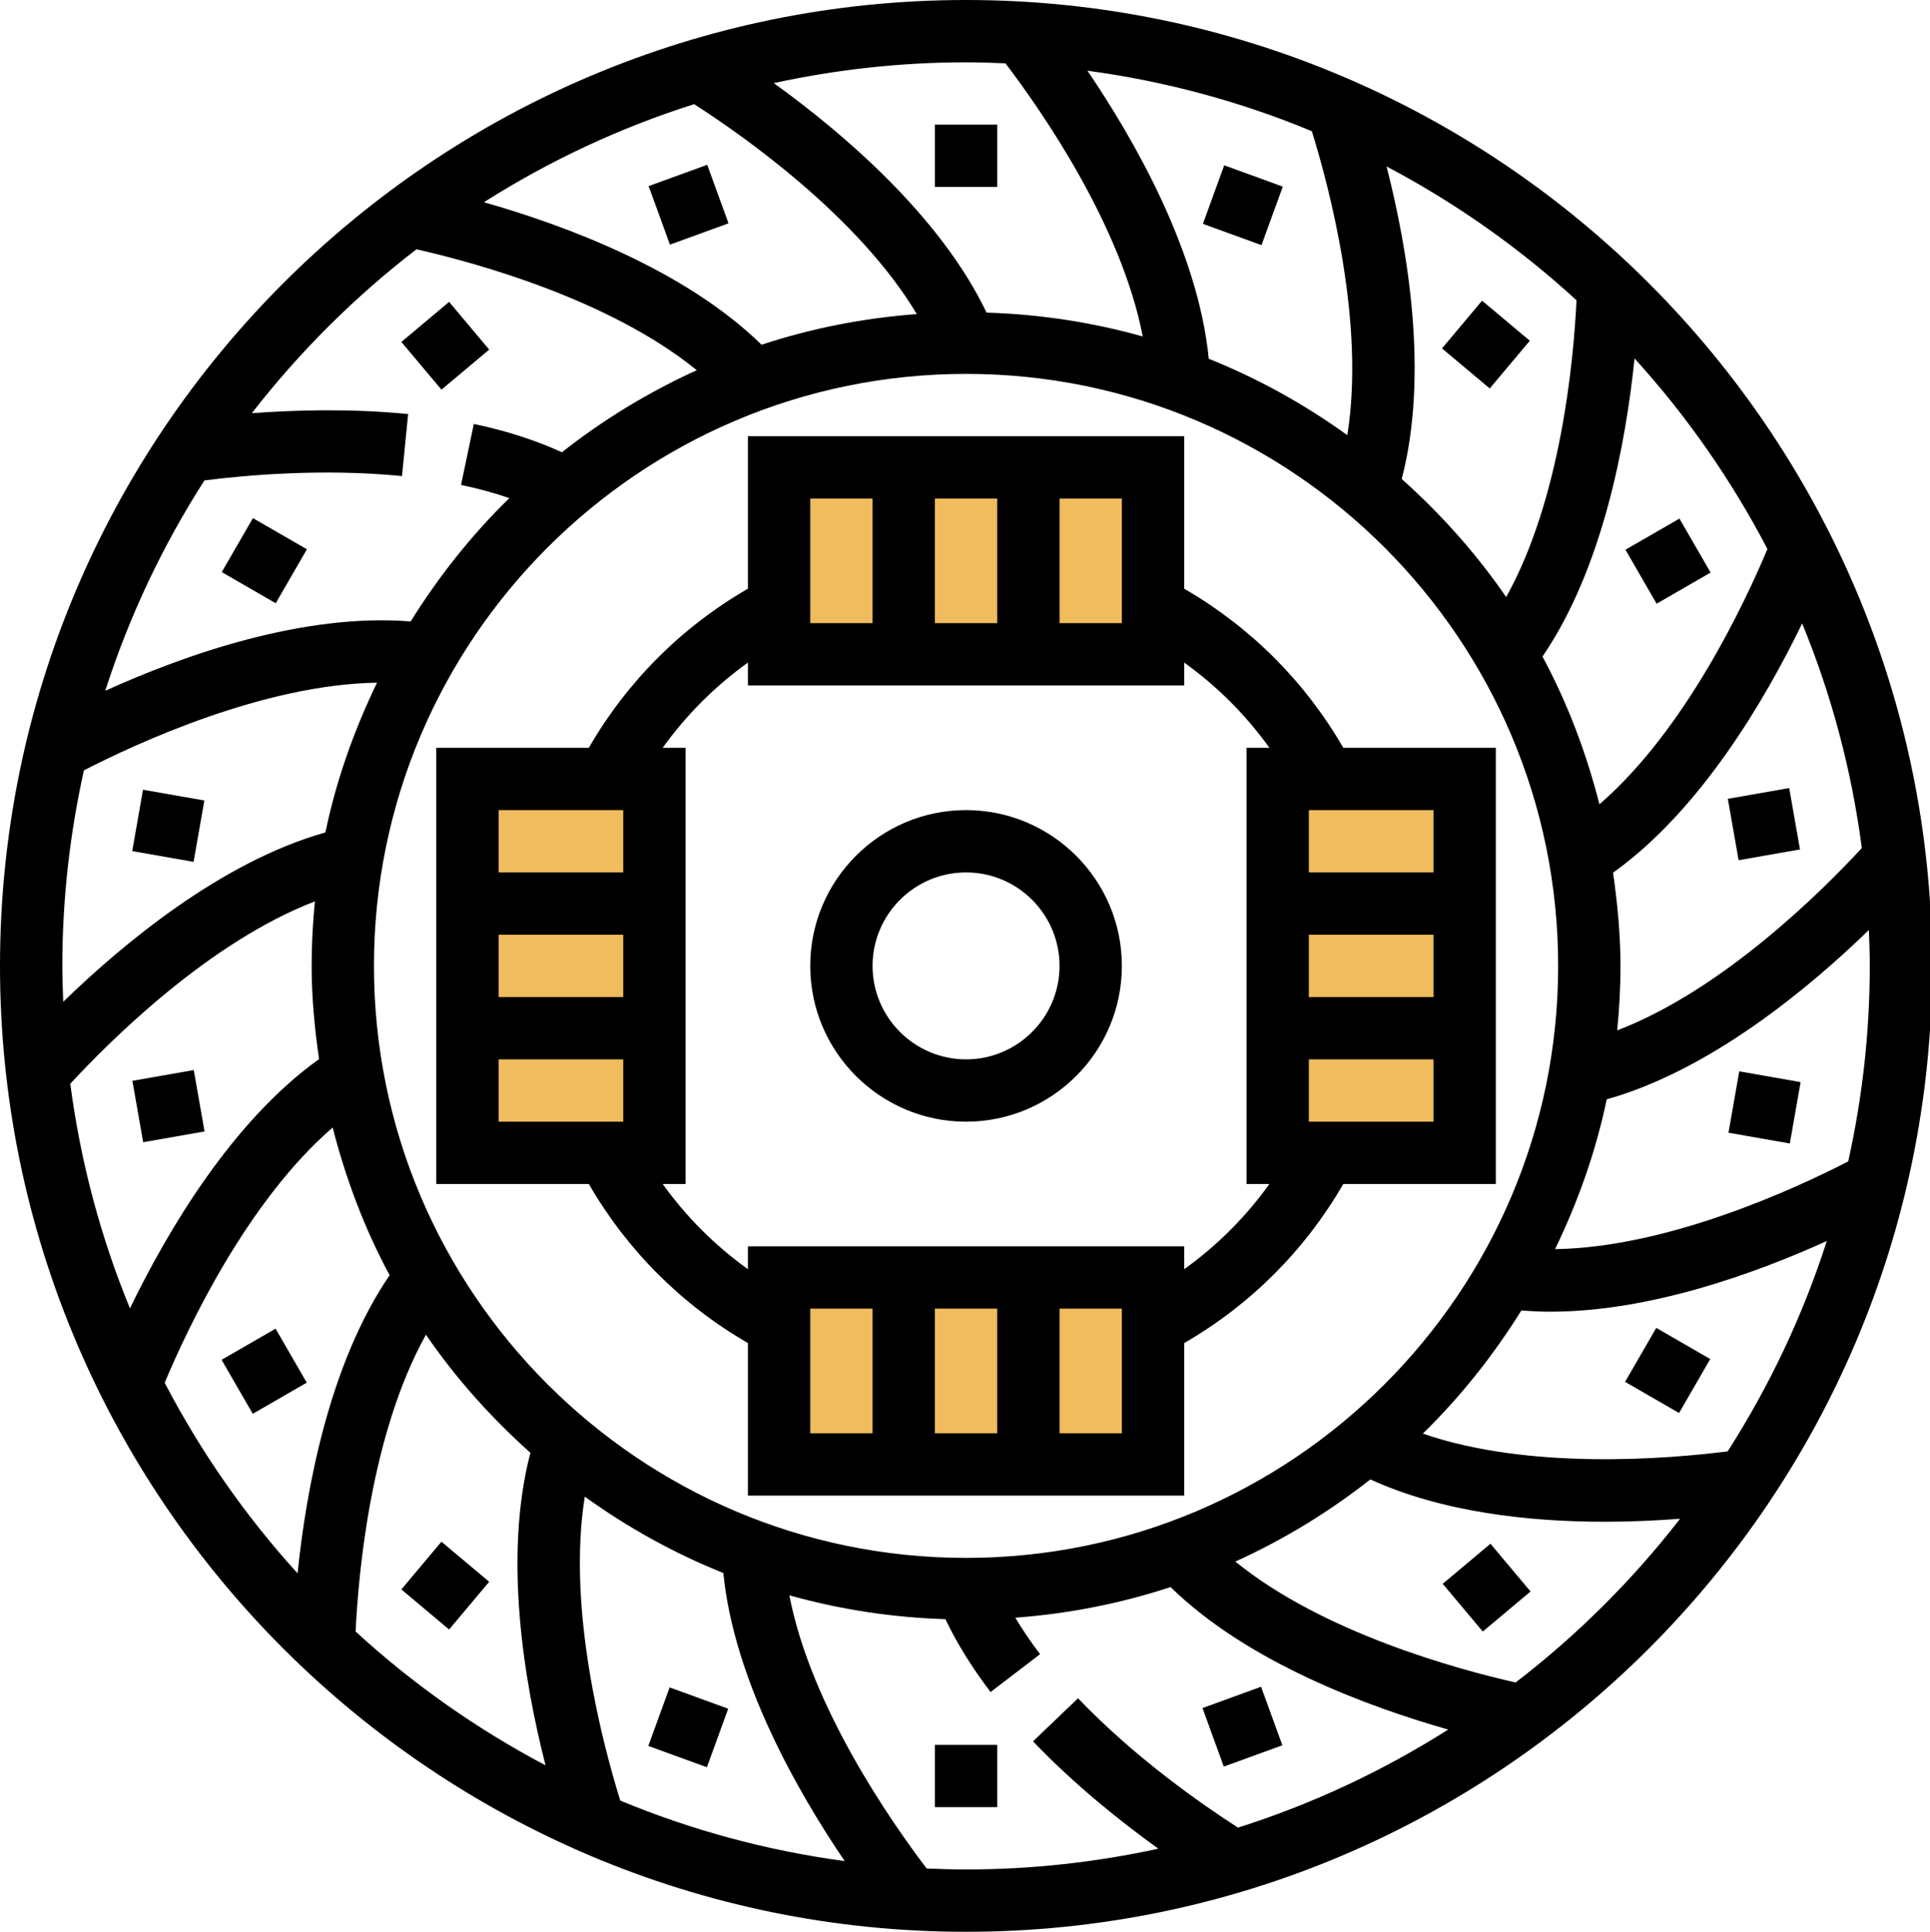<?xml version="1.0" encoding="utf-8"?>
<!-- Generator: Adobe Illustrator 16.0.0, SVG Export Plug-In . SVG Version: 6.00 Build 0)  -->
<!DOCTYPE svg PUBLIC "-//W3C//DTD SVG 1.1//EN" "http://www.w3.org/Graphics/SVG/1.1/DTD/svg11.dtd">
<svg version="1.1" id="Capa_1" xmlns="http://www.w3.org/2000/svg" xmlns:xlink="http://www.w3.org/1999/xlink" x="0px" y="0px"
	 width="559.389px" height="560px" viewBox="200 0 559.389 560" enable-background="new 200 0 559.389 560" xml:space="preserve">
<g>
	<rect x="335.484" y="225.807" fill="#F0BC5E" width="54.193" height="108.387"/>
	<rect x="570.322" y="225.807" fill="#F0BC5E" width="54.193" height="108.387"/>
	<rect x="425.807" y="135.484" fill="#F0BC5E" width="108.388" height="54.193"/>
	<rect x="425.807" y="370.322" fill="#F0BC5E" width="108.388" height="54.192"/>
</g>
<g>
	<path d="M480,0C325.603,0,200,125.612,200,280c0,154.389,125.603,280,280,280c154.397,0,280-125.611,280-280
		C760,125.612,634.397,0,480,0z M700.748,420.731c-17.017,2.158-57.427,5.572-88.354-5.157
		c10.92-10.667,20.449-22.681,28.562-35.695c2.771,0.227,5.563,0.361,8.373,0.361c28.74,0,59.197-10.992,80.15-20.485
		C722.525,381.45,712.798,401.891,700.748,420.731z M480,451.613c-94.631,0-171.613-76.982-171.613-171.613
		S385.369,108.387,480,108.387S651.613,185.369,651.613,280S574.631,451.613,480,451.613z M353.729,421.147
		c-7.858,30.141-1.87,66.134,4.39,90.603c-20.016-10.568-38.514-23.62-55.052-38.794c0.813-17.116,4.462-57.445,20.386-86.041
		C332.115,399.542,342.357,410.959,353.729,421.147z M369.5,433.855c12.374,8.914,25.805,16.394,40.157,22.146
		c3.044,31.07,21.533,63.434,35.163,83.503c-22.727-3.063-44.538-9.015-65.042-17.541
		C374.702,505.644,364.261,466.254,369.5,433.855z M292.472,307.024c-25.417,18.154-44.231,50.391-54.808,72.258
		c-8.445-20.53-14.316-42.37-17.297-65.113c11.57-12.537,40.311-41.151,70.903-52.866c-0.605,6.16-0.948,12.383-0.948,18.697
		C290.323,289.195,291.208,298.173,292.472,307.024z M294.315,241.315c-30.014,8.427-58.61,32.209-75.988,49.089
		c-0.136-3.449-0.262-6.918-0.262-10.404c0-19.464,2.204-38.414,6.25-56.677c15.192-7.831,52.17-24.938,84.966-25.426
		C302.67,211.572,297.485,226.06,294.315,241.315z M340.253,58.619c18.841-11.94,39.272-21.569,60.94-28.424
		c14.353,9.213,47.682,32.652,64.526,60.85c-15.599,1.174-30.664,4.164-44.989,8.888C398.475,78.147,363.592,65.249,340.253,58.619z
		 M606.271,138.853c7.858-30.141,1.87-66.134-4.39-90.603c20.017,10.567,38.514,23.619,55.052,38.793
		c-0.813,17.116-4.462,57.445-20.386,86.041C627.885,160.458,617.643,149.042,606.271,138.853z M590.501,126.145
		c-12.375-8.915-25.806-16.394-40.158-22.147c-3.043-31.071-21.532-63.434-35.162-83.503c22.726,3.062,44.538,9.014,65.041,17.541
		C585.298,54.356,595.739,93.746,590.501,126.145z M667.527,252.976c25.417-18.155,44.23-50.391,54.809-72.258
		c8.444,20.53,14.315,42.371,17.296,65.114c-11.57,12.537-40.311,41.15-70.901,52.866c0.604-6.16,0.947-12.384,0.947-18.697
		C669.678,270.805,668.792,261.827,667.527,252.976z M665.686,318.686c30.015-8.428,58.61-32.209,75.988-49.09
		c0.135,3.45,0.262,6.919,0.262,10.405c0,19.465-2.203,38.414-6.25,56.678c-15.191,7.831-52.188,24.947-84.967,25.436
		C657.33,348.429,662.515,333.94,665.686,318.686z M712.273,159.148c-6.62,15.797-23.899,52.568-48.692,74.001
		c-3.848-15.047-9.304-29.445-16.512-42.822c17.586-25.724,24.216-62.295,26.682-86.42
		C688.853,120.508,701.796,139.088,712.273,159.148z M491.417,18.354c10.342,13.584,33.608,46.959,39.796,79.186
		c-14.479-4.074-29.626-6.431-45.27-6.919c-13.478-28.199-41.974-52.324-61.663-66.532c17.965-3.911,36.599-6.024,55.72-6.024
		C483.83,18.064,487.623,18.191,491.417,18.354z M320.716,72.267c16.746,3.785,55.864,14.406,81.236,35.054
		c-14.018,6.368-27.124,14.361-39.083,23.782c-7.551-3.441-16.077-6.223-25.534-8.201l-3.703,17.676
		c4.995,1.048,9.673,2.33,14,3.821c-10.938,10.676-20.485,22.716-28.605,35.75c-31.116-2.493-65.52,9.673-88.517,20.097
		c6.955-21.695,16.683-42.145,28.732-60.977c11.444-1.454,34.097-3.559,57.273-1.265l1.779-17.974
		c-16.52-1.635-32.669-1.183-45.306-0.253C286.818,101.974,302.851,85.996,320.716,72.267z M247.727,400.852
		c6.621-15.797,23.899-52.566,48.693-74.001c3.848,15.049,9.303,29.445,16.511,42.821c-17.585,25.726-24.215,62.296-26.681,86.421
		C271.147,439.491,258.204,420.912,247.727,400.852z M468.583,541.646c-10.342-13.586-33.608-46.959-39.796-79.187
		c14.461,4.064,29.606,6.422,45.233,6.918c3.332,6.974,7.687,14.055,13.097,21.118l14.344-10.975
		c-2.719-3.551-5.095-7.081-7.181-10.567c15.599-1.175,30.673-4.164,44.998-8.888c22.256,21.795,57.139,34.691,80.478,41.313
		c-18.841,11.932-39.263,21.568-60.932,28.424c-10.025-6.431-29.652-20.006-46.362-37.492l-13.052,12.482
		c12.085,12.654,25.534,23.357,36.328,31.125c-17.983,3.902-36.617,6.016-55.738,6.016
		C476.17,541.936,472.377,541.809,468.583,541.646z M639.284,487.732c-16.746-3.784-55.865-14.406-81.236-35.055
		c14.036-6.368,27.16-14.379,39.128-23.817c20.783,9.502,45.938,12.274,67.841,12.274c7.876,0,15.283-0.36,21.939-0.867
		C673.155,458.063,657.132,474.021,639.284,487.732z"/>
	<path d="M589.335,343.226h44.214V216.774h-44.214c-11.109-19.221-26.896-35-46.109-46.119v-44.204H416.774v44.204
		c-19.221,11.119-35,26.898-46.11,46.119h-44.213v126.451h44.213c11.11,19.222,26.898,35,46.11,46.119v44.204h126.451v-44.204
		C562.446,378.226,578.226,362.446,589.335,343.226z M579.354,270.968h36.129v18.064h-36.129V270.968z M579.354,325.161v-18.064
		h36.129v18.064H579.354z M615.483,252.903h-36.13v-18.064h36.13V252.903z M470.968,180.645v-36.129h18.064v36.129H470.968z
		 M507.097,144.516h18.064v36.129h-18.064V144.516L507.097,144.516z M434.839,144.516h18.064v36.129h-18.064V144.516z
		 M380.645,289.032h-36.129v-18.064h36.129V289.032z M380.645,234.839v18.064h-36.129v-18.064H380.645z M344.516,307.097h36.129
		v18.064h-36.129V307.097z M489.032,379.354v36.13h-18.064v-36.13H489.032z M452.903,415.483h-18.064v-36.13h18.064V415.483z
		 M525.161,415.483h-18.064v-36.13h18.064V415.483z M543.226,367.929v-6.639H416.774v6.639
		c-9.538-6.846-17.857-15.165-24.704-24.703h6.639V216.774h-6.639c6.847-9.538,15.166-17.857,24.704-24.704v6.639h126.451v-6.639
		c9.538,6.847,17.857,15.166,24.703,24.704h-6.639v126.451h6.639C561.083,352.764,552.764,361.083,543.226,367.929z"/>
	<path d="M480,234.839c-24.902,0-45.161,20.259-45.161,45.161c0,24.902,20.259,45.161,45.161,45.161s45.161-20.259,45.161-45.161
		C525.161,255.098,504.902,234.839,480,234.839z M480,307.097c-14.938,0-27.097-12.157-27.097-27.097
		c0-14.94,12.156-27.097,27.097-27.097S507.097,265.06,507.097,280C507.097,294.939,494.938,307.097,480,307.097z"/>
	<rect x="470.968" y="36.129" width="18.064" height="18.064"/>
	
		<rect x="390.657" y="50.299" transform="matrix(-0.94 0.342 -0.342 -0.94 795.571 -21.585)" width="18.062" height="18.053"/>
	
		<rect x="320.007" y="91.055" transform="matrix(-0.766 0.643 -0.643 -0.766 645.463 -34.669)" width="18.064" height="18.065"/>
	
		<rect x="267.597" y="153.548" transform="matrix(-0.5 0.866 -0.866 -0.5 555.721 4.264)" width="18.065" height="18.066"/>
	
		<rect x="239.682" y="230.229" transform="matrix(-0.173 0.985 -0.985 -0.173 527.471 35.797)" width="18.061" height="18.052"/>
	
		<rect x="239.718" y="311.759" transform="matrix(-0.985 0.173 -0.173 -0.985 549.343 593.603)" width="18.059" height="18.068"/>
	
		<rect x="267.556" y="388.396" transform="matrix(-0.866 0.5 -0.5 -0.866 714.806 603.38)" width="18.065" height="18.065"/>
	
		<rect x="320.065" y="450.866" transform="matrix(-0.643 0.766 -0.766 -0.643 892.949 503.271)" width="18.064" height="18.064"/>
	
		<rect x="390.623" y="491.637" transform="matrix(-0.342 0.94 -0.94 -0.342 1006.789 296.29)" width="18.054" height="18.062"/>
	<rect x="470.968" y="505.807" width="18.064" height="18.064"/>
	
		<rect x="551.268" y="491.601" transform="matrix(-0.94 0.342 -0.342 -0.94 1258.002 779.509)" width="18.062" height="18.054"/>
	
		<rect x="621.905" y="450.869" transform="matrix(-0.766 0.643 -0.643 -0.766 1409.894 406.827)" width="18.064" height="18.064"/>
	
		<rect x="674.36" y="388.347" transform="matrix(-0.5 0.866 -0.866 -0.5 1369.179 4.147)" width="18.065" height="18.065"/>
	
		<rect x="702.169" y="311.767" transform="matrix(-0.173 0.985 -0.985 -0.173 1150.453 -324.01)" width="18.062" height="18.052"/>
	
		<rect x="702.23" y="230.188" transform="matrix(-0.985 0.173 -0.173 -0.985 1453.226 351.488)" width="18.059" height="18.067"/>
	
		<rect x="674.389" y="153.562" transform="matrix(-0.866 0.5 -0.5 -0.866 1356.6 -38.234)" width="18.065" height="18.065"/>
	<rect x="621.883" y="91.034" transform="matrix(-0.643 0.766 -0.766 -0.643 1113 -319.052)" width="18.064" height="18.064"/>
	
		<rect x="551.279" y="50.323" transform="matrix(-0.342 0.94 -0.94 -0.342 807.645 -446.895)" width="18.052" height="18.062"/>
</g>
</svg>
